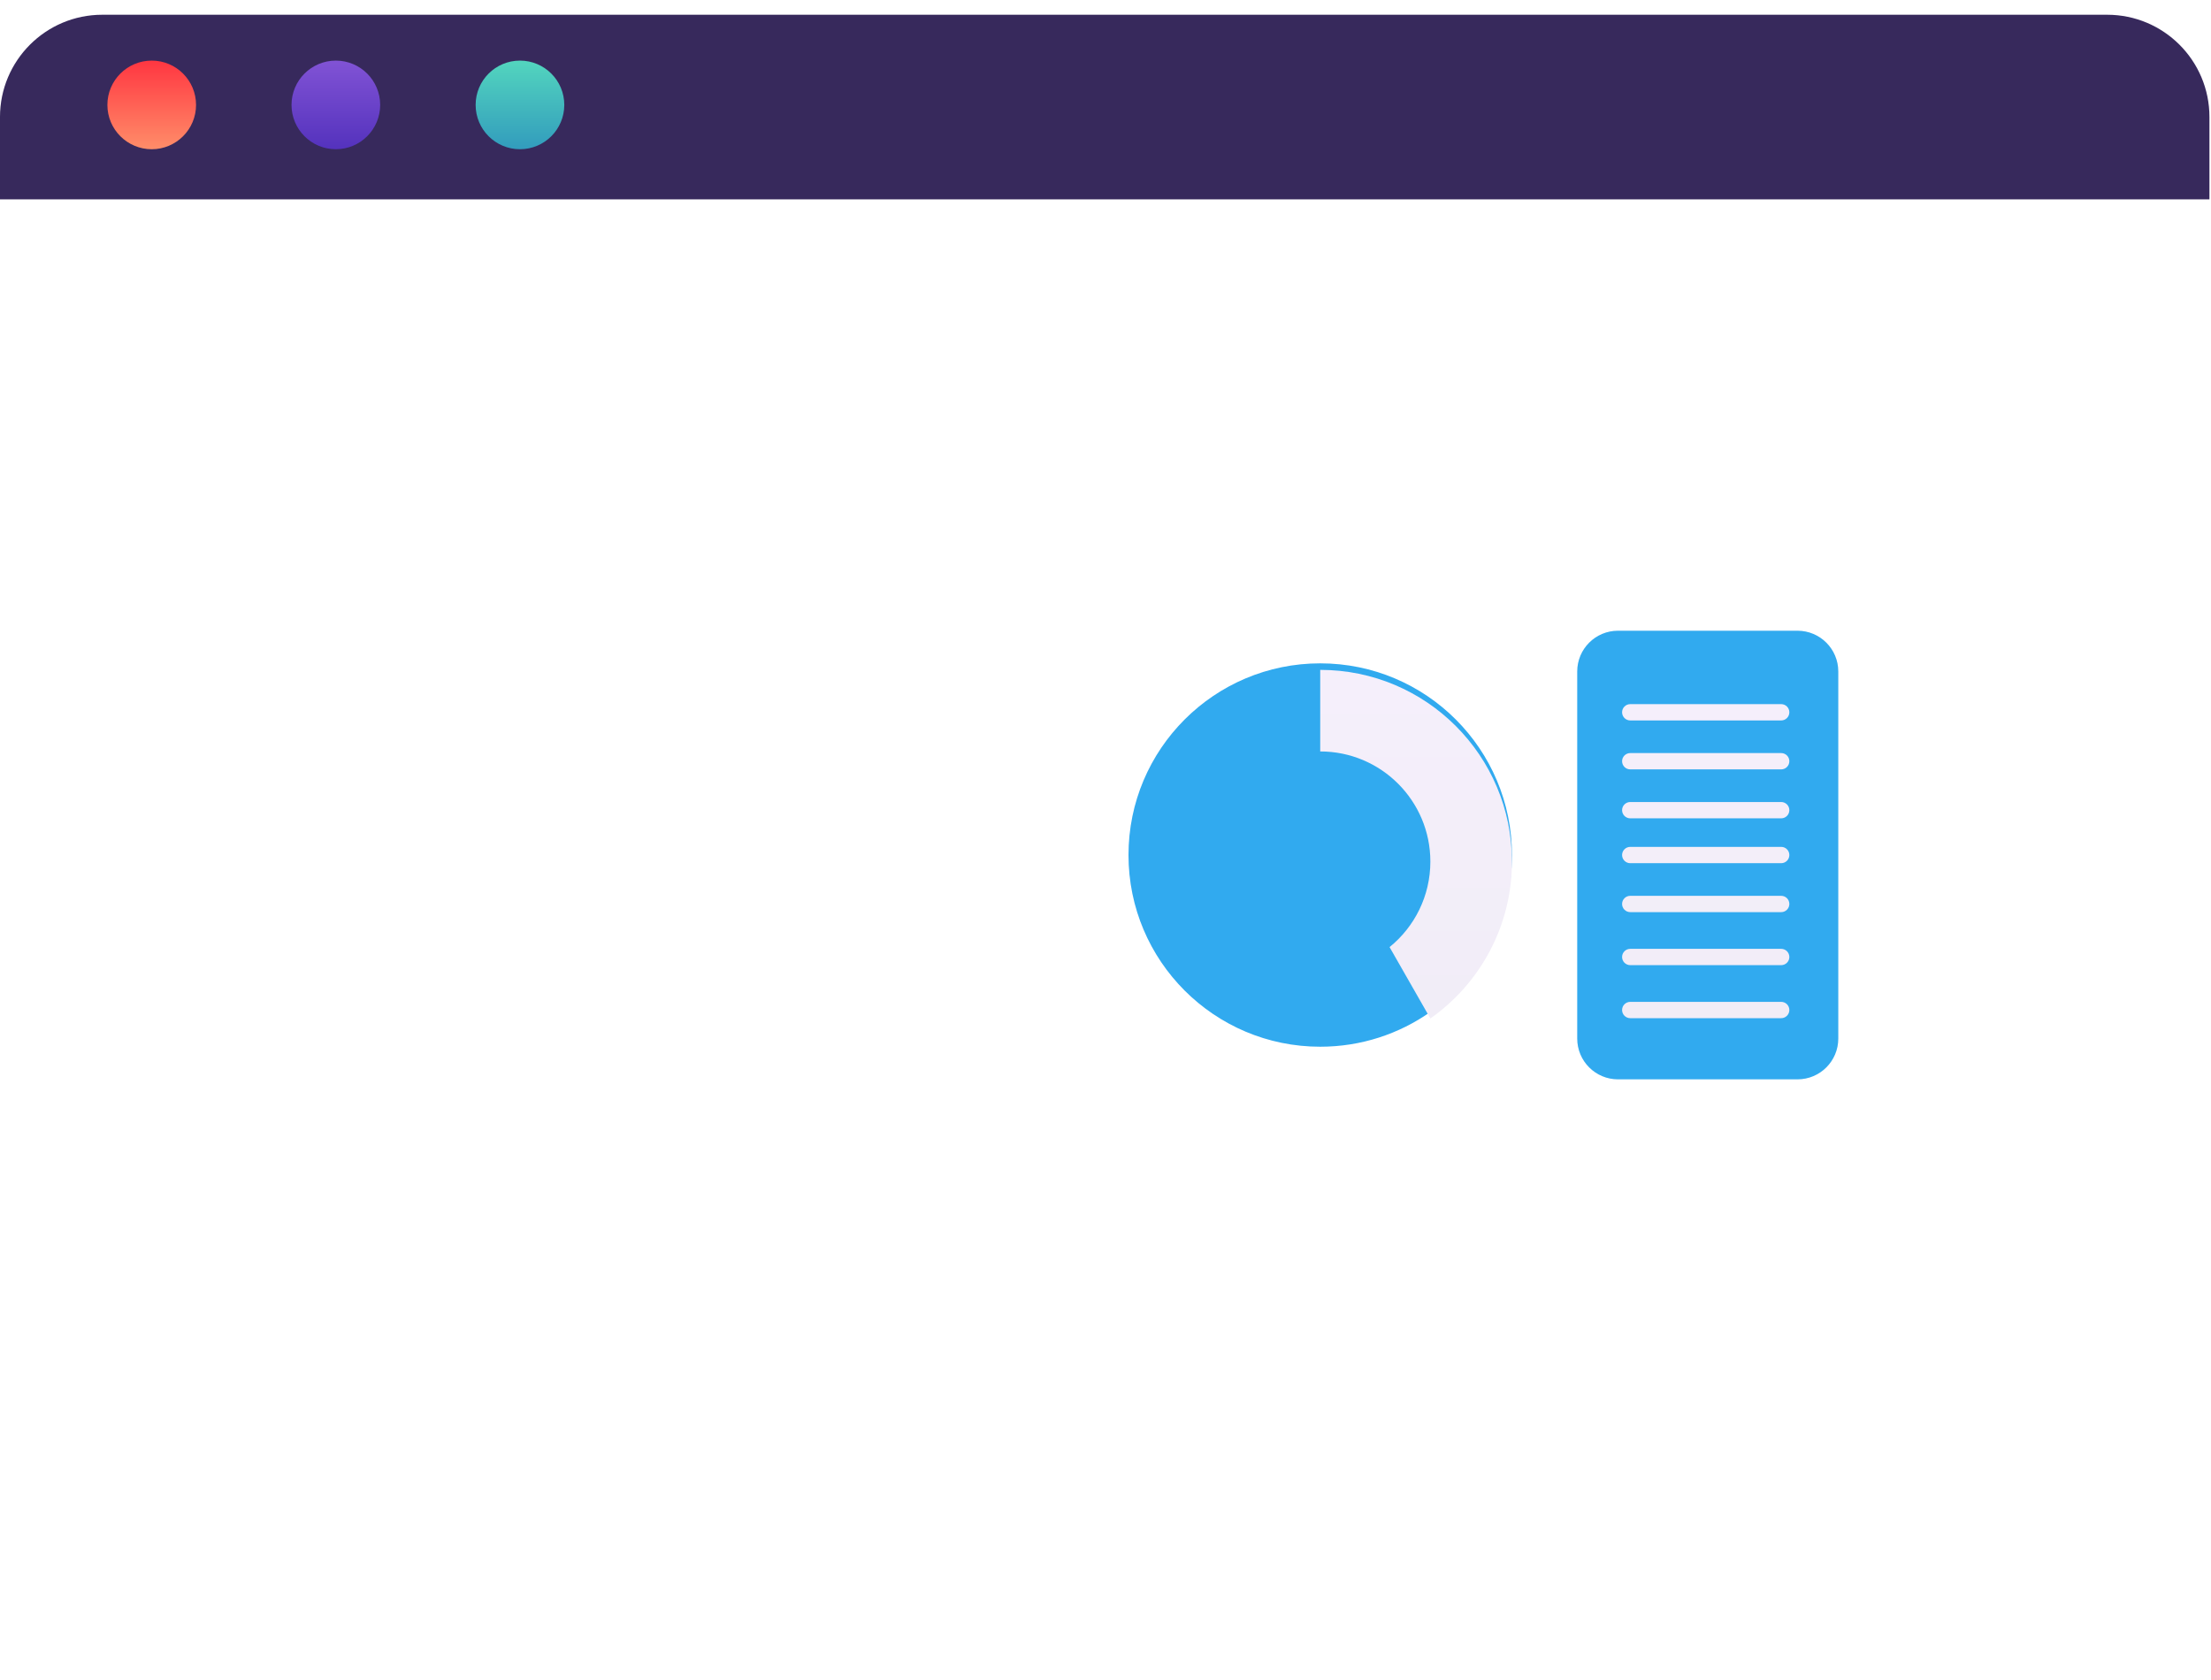 <svg width="271" height="206" viewBox="0 0 271 206" fill="none" xmlns="http://www.w3.org/2000/svg">
<path d="M-0.001 13.346V193.05C-0.001 199.974 5.612 205.587 12.537 205.587H258.272C265.196 205.587 270.809 199.974 270.809 193.05V13.346C270.809 6.421 265.196 0.808 258.272 0.808H12.537C5.612 0.808 -0.001 6.421 -0.001 13.346Z" fill="white" fill-opacity="0.6"/>
<path d="M0.499 193.05V13.346C0.499 6.697 5.889 1.308 12.537 1.308H258.272C264.92 1.308 270.309 6.697 270.309 13.346V193.05C270.309 199.698 264.92 205.087 258.272 205.087H12.537C5.889 205.087 0.499 199.698 0.499 193.05Z" stroke="white" stroke-opacity="0.4"/>
<path d="M55.462 47.016H17.538C15.563 47.016 14 45.47 14 43.516C14 41.563 15.563 40.016 17.538 40.016H55.462C57.437 40.016 59 41.563 59 43.516C59 45.47 57.437 47.016 55.462 47.016Z" fill="white" fill-opacity="0.6"/>
<path d="M55.462 142.016H17.538C15.563 142.016 14 140.47 14 138.516C14 136.563 15.563 135.016 17.538 135.016H55.462C57.437 135.016 59 136.563 59 138.516C59 140.47 57.437 142.016 55.462 142.016Z" fill="white" fill-opacity="0.6"/>
<path d="M92.419 64.016H17.581C15.582 64.016 14 62.47 14 60.516C14 58.563 15.582 57.016 17.581 57.016H92.419C94.418 57.016 96 58.563 96 60.516C96 62.47 94.334 64.016 92.419 64.016Z" fill="white" fill-opacity="0.6"/>
<path d="M92.419 159.016H17.581C15.582 159.016 14 157.47 14 155.516C14 153.563 15.582 152.016 17.581 152.016H92.419C94.418 152.016 96 153.563 96 155.516C96 157.47 94.334 159.016 92.419 159.016Z" fill="white" fill-opacity="0.6"/>
<path d="M92.419 81.016H17.581C15.582 81.016 14 79.47 14 77.516C14 75.563 15.582 74.016 17.581 74.016H92.419C94.418 74.016 96 75.563 96 77.516C96 79.47 94.334 81.016 92.419 81.016Z" fill="white" fill-opacity="0.6"/>
<path d="M92.419 176.016H17.581C15.582 176.016 14 174.47 14 172.516C14 170.563 15.582 169.016 17.581 169.016H92.419C94.418 169.016 96 170.563 96 172.516C96 174.47 94.334 176.016 92.419 176.016Z" fill="white" fill-opacity="0.6"/>
<path d="M92.419 98.016H17.581C15.582 98.016 14 96.47 14 94.516C14 92.563 15.582 91.016 17.581 91.016H92.419C94.418 91.016 96 92.563 96 94.516C96 96.47 94.334 98.016 92.419 98.016Z" fill="white" fill-opacity="0.6"/>
<path d="M55.462 115.016H17.538C15.563 115.016 14 113.47 14 111.516C14 109.563 15.563 108.016 17.538 108.016H55.462C57.437 108.016 59 109.563 59 111.516C59 113.47 57.437 115.016 55.462 115.016Z" fill="white" fill-opacity="0.6"/>
<path d="M249.589 171.967H114.641C112.227 171.967 110.312 170.053 110.312 167.638V44.345C110.312 41.931 112.227 40.016 114.641 40.016H249.589C252.004 40.016 253.918 41.931 253.918 44.345V167.638C253.918 170.053 252.004 171.967 249.589 171.967Z" fill="white" fill-opacity="0.6"/>
<g filter="url(#filter0_ii_103:24355)">
<path fillRule="evenodd" clipRule="evenodd" d="M161.818 119.323C165.04 119.323 167.998 118.194 170.318 116.311C173.369 113.836 175.318 110.057 175.318 105.823C175.318 98.367 169.274 92.323 161.818 92.323C154.363 92.323 148.318 98.367 148.318 105.823C148.318 113.279 154.363 119.323 161.818 119.323ZM161.818 129.323C166.843 129.323 171.498 127.746 175.318 125.061C181.366 120.809 185.318 113.777 185.318 105.823C185.318 92.844 174.797 82.323 161.818 82.323C148.84 82.323 138.318 92.844 138.318 105.823C138.318 118.801 148.84 129.323 161.818 129.323Z" fill="#31AAEF"/>
</g>
<g filter="url(#filter1_ii_103:24355)">
<path d="M175.318 105.823C175.318 98.367 169.274 92.323 161.818 92.323V82.323C174.797 82.323 185.318 92.844 185.318 105.823C185.318 113.777 181.366 120.809 175.318 125.061L170.318 116.311C173.369 113.836 175.318 110.057 175.318 105.823Z" fill="url(#paint0_linear_103:24355)"/>
</g>
<g filter="url(#filter2_ii_103:24355)">
<path d="M193.318 83.323C193.318 80.561 195.557 78.323 198.318 78.323H220.318C223.08 78.323 225.318 80.561 225.318 83.323V128.323C225.318 131.084 223.08 133.323 220.318 133.323H198.318C195.557 133.323 193.318 131.084 193.318 128.323V83.323Z" fill="#31AAEF"/>
</g>
<g filter="url(#filter3_ii_103:24355)">
<path fillRule="evenodd" clipRule="evenodd" d="M198.818 87.323C198.818 86.77 199.266 86.323 199.818 86.323H218.318C218.871 86.323 219.318 86.77 219.318 87.323C219.318 87.875 218.871 88.323 218.318 88.323H199.818C199.266 88.323 198.818 87.875 198.818 87.323ZM198.818 93.323C198.818 92.77 199.266 92.323 199.818 92.323H218.318C218.871 92.323 219.318 92.77 219.318 93.323C219.318 93.875 218.871 94.323 218.318 94.323H199.818C199.266 94.323 198.818 93.875 198.818 93.323ZM198.818 99.323C198.818 98.77 199.266 98.323 199.818 98.323H218.318C218.871 98.323 219.318 98.77 219.318 99.323C219.318 99.875 218.871 100.323 218.318 100.323H199.818C199.266 100.323 198.818 99.875 198.818 99.323ZM198.818 104.823C198.818 104.27 199.266 103.823 199.818 103.823H218.318C218.871 103.823 219.318 104.27 219.318 104.823C219.318 105.375 218.871 105.823 218.318 105.823H199.818C199.266 105.823 198.818 105.375 198.818 104.823ZM198.818 110.823C198.818 110.27 199.266 109.823 199.818 109.823H218.318C218.871 109.823 219.318 110.27 219.318 110.823C219.318 111.375 218.871 111.823 218.318 111.823H199.818C199.266 111.823 198.818 111.375 198.818 110.823ZM198.818 117.323C198.818 116.77 199.266 116.323 199.818 116.323H218.318C218.871 116.323 219.318 116.77 219.318 117.323C219.318 117.875 218.871 118.323 218.318 118.323H199.818C199.266 118.323 198.818 117.875 198.818 117.323ZM198.818 123.823C198.818 123.27 199.266 122.823 199.818 122.823H218.318C218.871 122.823 219.318 123.27 219.318 123.823C219.318 124.375 218.871 124.823 218.318 124.823H199.818C199.266 124.823 198.818 124.375 198.818 123.823Z" fill="url(#paint1_linear_103:24355)"/>
</g>
<g filter="url(#filter4_i_103:24355)">
<path d="M258.272 0.808H12.537C5.612 0.808 -0.001 6.421 -0.001 13.346V23.442H270.809V13.346C270.809 6.421 265.196 0.808 258.272 0.808Z" fill="#37295C"/>
</g>
<circle cx="18.596" cy="12.862" r="5.433" fill="url(#paint2_linear_103:24355)"/>
<circle cx="41.164" cy="12.862" r="5.433" fill="url(#paint3_linear_103:24355)"/>
<circle cx="63.731" cy="12.862" r="5.433" fill="url(#paint4_linear_103:24355)"/>
<defs>
<filter id="filter0_ii_103:24355" x="138.318" y="81.323" width="47" height="48" filterUnits="userSpaceOnUse" color-interpolation-filters="sRGB">
<feFlood flood-opacity="0" result="BackgroundImageFix"/>
<feBlend mode="normal" in="SourceGraphic" in2="BackgroundImageFix" result="shape"/>
<feColorMatrix in="SourceAlpha" type="matrix" values="0 0 0 0 0 0 0 0 0 0 0 0 0 0 0 0 0 0 127 0" result="hardAlpha"/>
<feOffset/>
<feGaussianBlur stdDeviation="0.5"/>
<feComposite in2="hardAlpha" operator="arithmetic" k2="-1" k3="1"/>
<feColorMatrix type="matrix" values="0 0 0 0 1 0 0 0 0 1 0 0 0 0 1 0 0 0 0.25 0"/>
<feBlend mode="overlay" in2="shape" result="effect1_innerShadow_103:24355"/>
<feColorMatrix in="SourceAlpha" type="matrix" values="0 0 0 0 0 0 0 0 0 0 0 0 0 0 0 0 0 0 127 0" result="hardAlpha"/>
<feOffset dy="-1"/>
<feGaussianBlur stdDeviation="0.5"/>
<feComposite in2="hardAlpha" operator="arithmetic" k2="-1" k3="1"/>
<feColorMatrix type="matrix" values="0 0 0 0 0 0 0 0 0 0 0 0 0 0 0 0 0 0 0.15 0"/>
<feBlend mode="normal" in2="effect1_innerShadow_103:24355" result="effect2_innerShadow_103:24355"/>
</filter>
<filter id="filter1_ii_103:24355" x="161.818" y="81.823" width="23.5" height="43.238" filterUnits="userSpaceOnUse" color-interpolation-filters="sRGB">
<feFlood flood-opacity="0" result="BackgroundImageFix"/>
<feBlend mode="normal" in="SourceGraphic" in2="BackgroundImageFix" result="shape"/>
<feColorMatrix in="SourceAlpha" type="matrix" values="0 0 0 0 0 0 0 0 0 0 0 0 0 0 0 0 0 0 127 0" result="hardAlpha"/>
<feOffset dy="-0.5"/>
<feGaussianBlur stdDeviation="0.25"/>
<feComposite in2="hardAlpha" operator="arithmetic" k2="-1" k3="1"/>
<feColorMatrix type="matrix" values="0 0 0 0 0 0 0 0 0 0 0 0 0 0 0 0 0 0 0.2 0"/>
<feBlend mode="normal" in2="shape" result="effect1_innerShadow_103:24355"/>
<feColorMatrix in="SourceAlpha" type="matrix" values="0 0 0 0 0 0 0 0 0 0 0 0 0 0 0 0 0 0 127 0" result="hardAlpha"/>
<feOffset dy="0.3"/>
<feComposite in2="hardAlpha" operator="arithmetic" k2="-1" k3="1"/>
<feColorMatrix type="matrix" values="0 0 0 0 1 0 0 0 0 1 0 0 0 0 1 0 0 0 1 0"/>
<feBlend mode="normal" in2="effect1_innerShadow_103:24355" result="effect2_innerShadow_103:24355"/>
</filter>
<filter id="filter2_ii_103:24355" x="193.318" y="77.323" width="32" height="56" filterUnits="userSpaceOnUse" color-interpolation-filters="sRGB">
<feFlood flood-opacity="0" result="BackgroundImageFix"/>
<feBlend mode="normal" in="SourceGraphic" in2="BackgroundImageFix" result="shape"/>
<feColorMatrix in="SourceAlpha" type="matrix" values="0 0 0 0 0 0 0 0 0 0 0 0 0 0 0 0 0 0 127 0" result="hardAlpha"/>
<feOffset/>
<feGaussianBlur stdDeviation="0.5"/>
<feComposite in2="hardAlpha" operator="arithmetic" k2="-1" k3="1"/>
<feColorMatrix type="matrix" values="0 0 0 0 1 0 0 0 0 1 0 0 0 0 1 0 0 0 0.25 0"/>
<feBlend mode="overlay" in2="shape" result="effect1_innerShadow_103:24355"/>
<feColorMatrix in="SourceAlpha" type="matrix" values="0 0 0 0 0 0 0 0 0 0 0 0 0 0 0 0 0 0 127 0" result="hardAlpha"/>
<feOffset dy="-1"/>
<feGaussianBlur stdDeviation="0.5"/>
<feComposite in2="hardAlpha" operator="arithmetic" k2="-1" k3="1"/>
<feColorMatrix type="matrix" values="0 0 0 0 0 0 0 0 0 0 0 0 0 0 0 0 0 0 0.15 0"/>
<feBlend mode="normal" in2="effect1_innerShadow_103:24355" result="effect2_innerShadow_103:24355"/>
</filter>
<filter id="filter3_ii_103:24355" x="198.818" y="86.123" width="20.5" height="38.7" filterUnits="userSpaceOnUse" color-interpolation-filters="sRGB">
<feFlood flood-opacity="0" result="BackgroundImageFix"/>
<feBlend mode="normal" in="SourceGraphic" in2="BackgroundImageFix" result="shape"/>
<feColorMatrix in="SourceAlpha" type="matrix" values="0 0 0 0 0 0 0 0 0 0 0 0 0 0 0 0 0 0 127 0" result="hardAlpha"/>
<feOffset dy="-0.2"/>
<feGaussianBlur stdDeviation="0.25"/>
<feComposite in2="hardAlpha" operator="arithmetic" k2="-1" k3="1"/>
<feColorMatrix type="matrix" values="0 0 0 0 0 0 0 0 0 0 0 0 0 0 0 0 0 0 0.2 0"/>
<feBlend mode="normal" in2="shape" result="effect1_innerShadow_103:24355"/>
<feColorMatrix in="SourceAlpha" type="matrix" values="0 0 0 0 0 0 0 0 0 0 0 0 0 0 0 0 0 0 127 0" result="hardAlpha"/>
<feOffset dy="0.2"/>
<feComposite in2="hardAlpha" operator="arithmetic" k2="-1" k3="1"/>
<feColorMatrix type="matrix" values="0 0 0 0 1 0 0 0 0 1 0 0 0 0 1 0 0 0 1 0"/>
<feBlend mode="normal" in2="effect1_innerShadow_103:24355" result="effect2_innerShadow_103:24355"/>
</filter>
<filter id="filter4_i_103:24355" x="-0.001" y="0.808" width="270.81" height="22.634" filterUnits="userSpaceOnUse" color-interpolation-filters="sRGB">
<feFlood flood-opacity="0" result="BackgroundImageFix"/>
<feBlend mode="normal" in="SourceGraphic" in2="BackgroundImageFix" result="shape"/>
<feColorMatrix in="SourceAlpha" type="matrix" values="0 0 0 0 0 0 0 0 0 0 0 0 0 0 0 0 0 0 127 0" result="hardAlpha"/>
<feOffset dy="1"/>
<feComposite in2="hardAlpha" operator="arithmetic" k2="-1" k3="1"/>
<feColorMatrix type="matrix" values="0 0 0 0 1 0 0 0 0 1 0 0 0 0 1 0 0 0 0.5 0"/>
<feBlend mode="overlay" in2="shape" result="effect1_innerShadow_103:24355"/>
</filter>
<linearGradient id="paint0_linear_103:24355" x1="173.568" y1="82.323" x2="173.568" y2="125.061" gradientUnits="userSpaceOnUse">
<stop stop-color="#F5EFFB"/>
<stop offset="1" stop-color="#F1EDF7"/>
</linearGradient>
<linearGradient id="paint1_linear_103:24355" x1="209.068" y1="86.323" x2="209.068" y2="124.823" gradientUnits="userSpaceOnUse">
<stop stop-color="#F5EFFB"/>
<stop offset="1" stop-color="#F1EDF7"/>
</linearGradient>
<linearGradient id="paint2_linear_103:24355" x1="18.596" y1="7.429" x2="18.596" y2="18.295" gradientUnits="userSpaceOnUse">
<stop stop-color="#FF3641"/>
<stop offset="1" stop-color="#FF8D69"/>
</linearGradient>
<linearGradient id="paint3_linear_103:24355" x1="41.164" y1="7.429" x2="41.164" y2="18.295" gradientUnits="userSpaceOnUse">
<stop stop-color="#8153D5"/>
<stop offset="1" stop-color="#5432BD"/>
</linearGradient>
<linearGradient id="paint4_linear_103:24355" x1="63.731" y1="7.429" x2="63.731" y2="18.295" gradientUnits="userSpaceOnUse">
<stop stop-color="#53D5BE"/>
<stop offset="1" stop-color="#329CBD"/>
</linearGradient>
</defs>
</svg>
